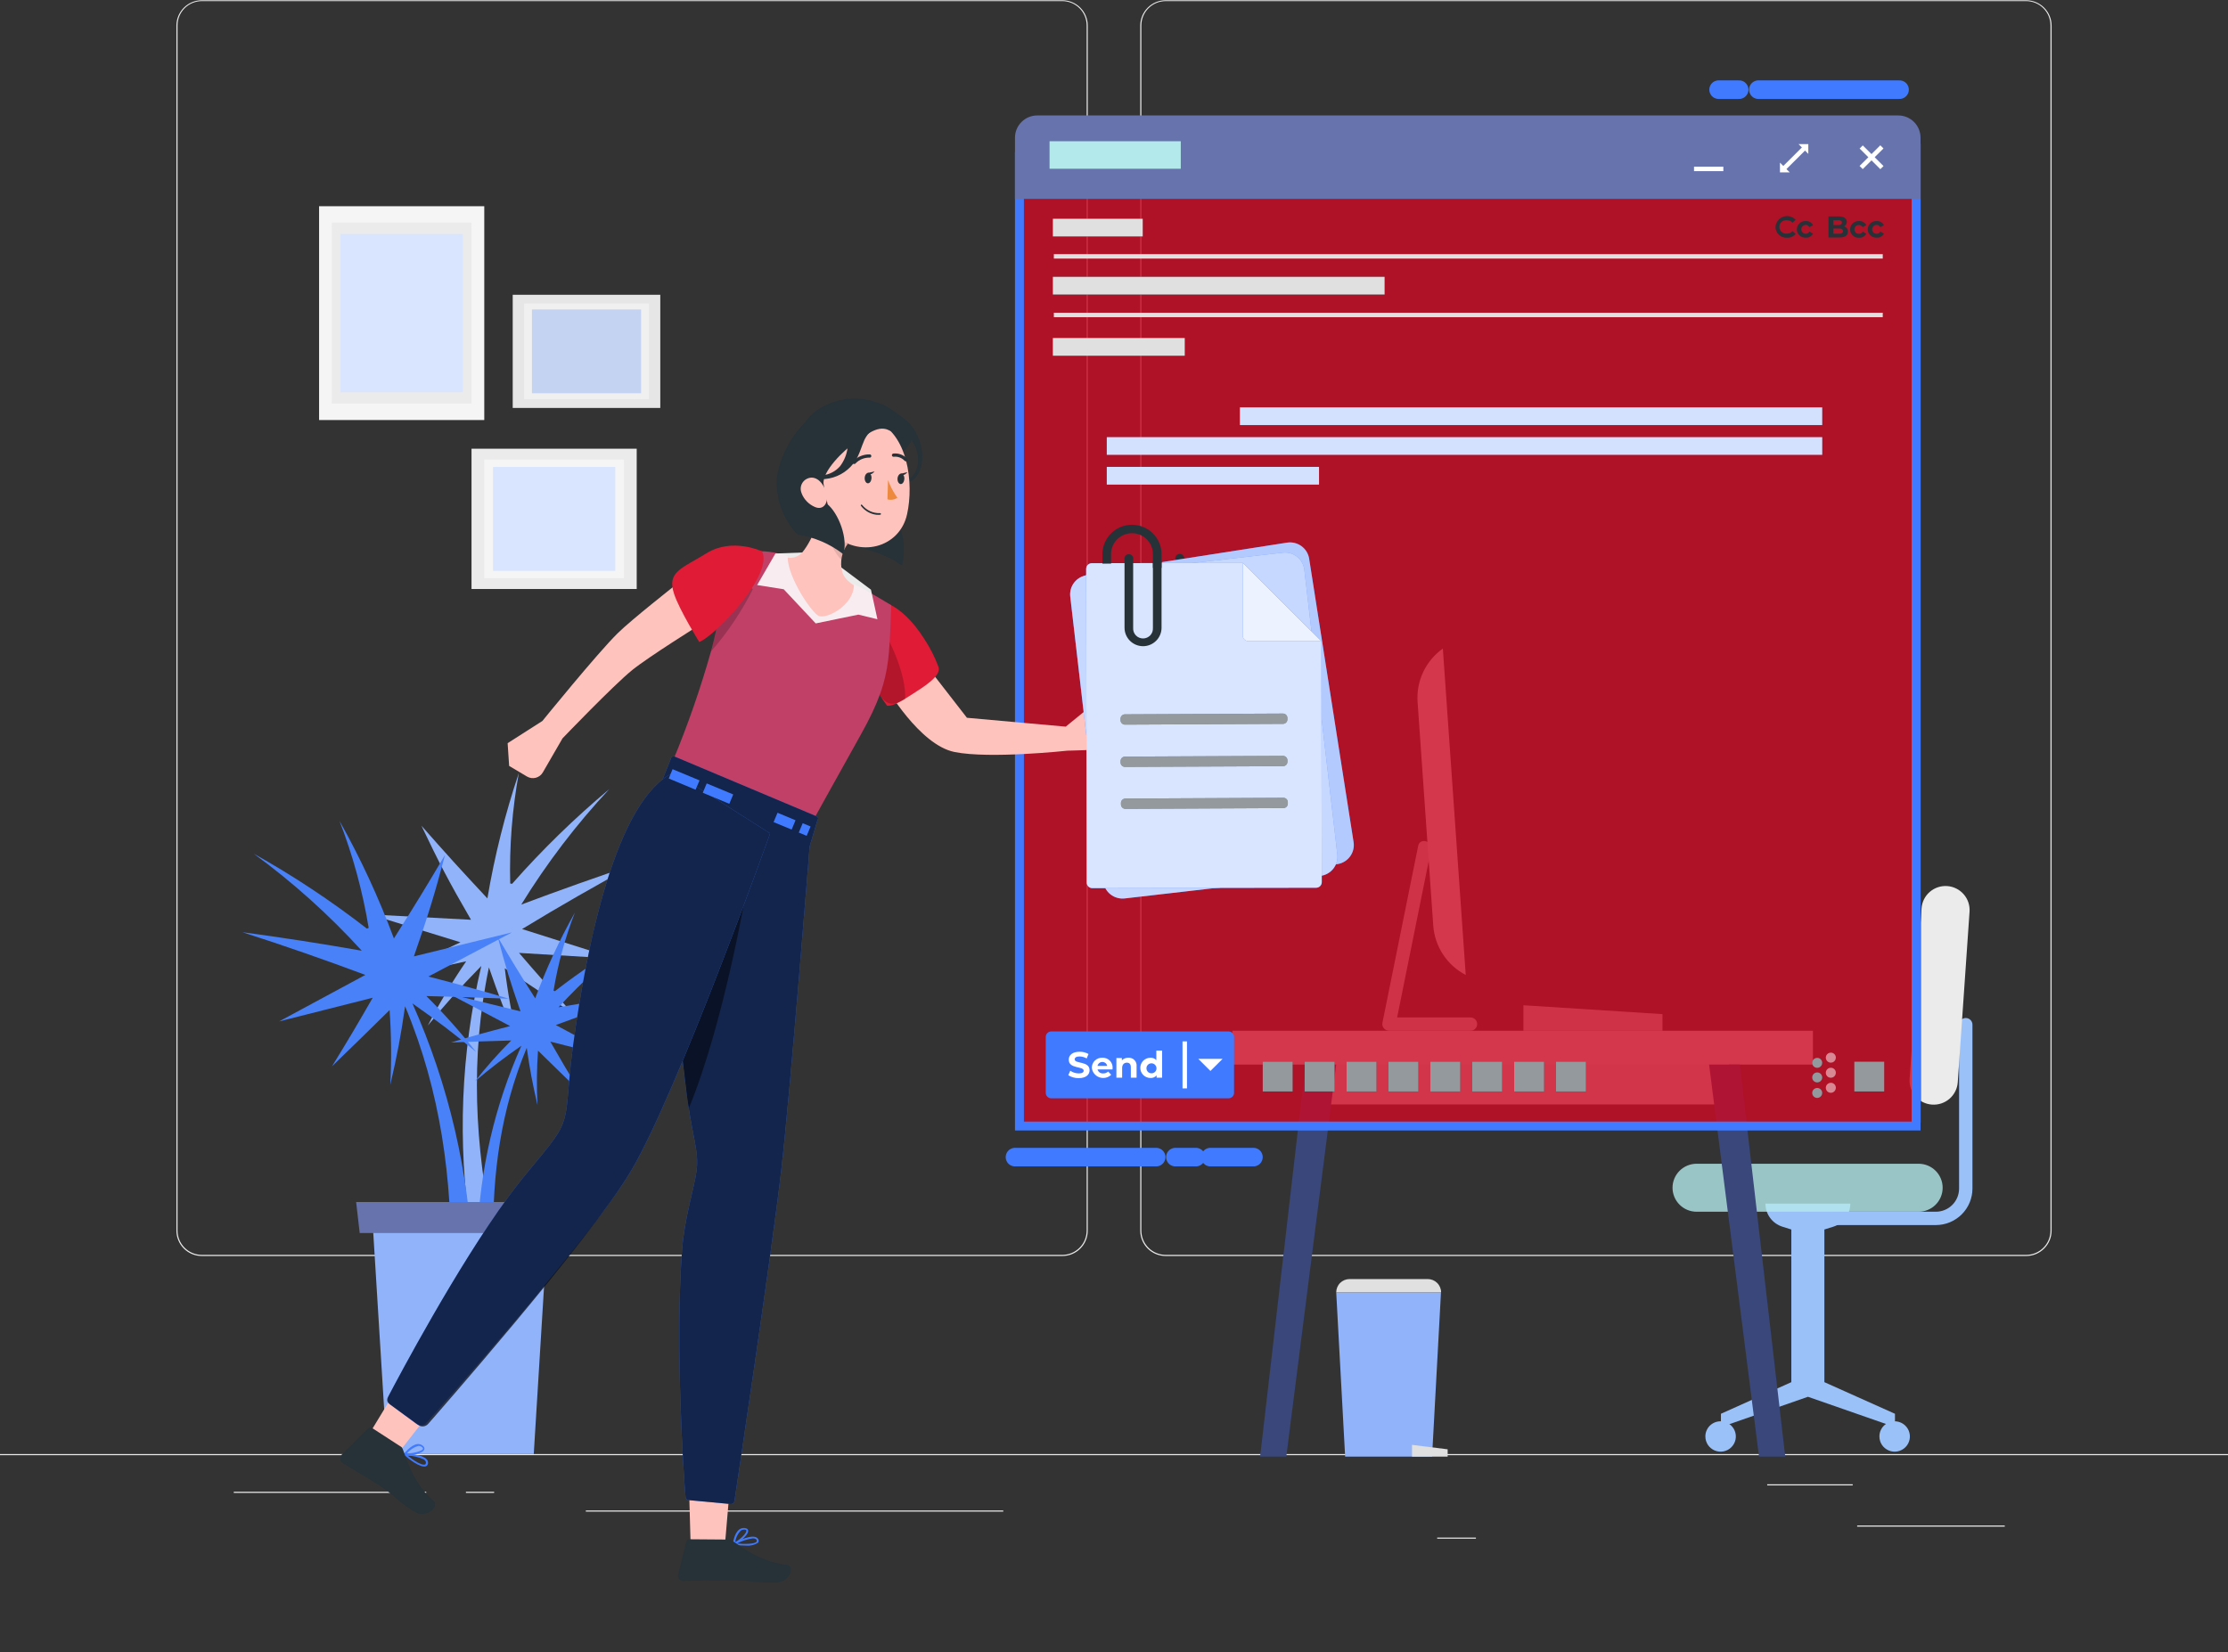 <svg width="120" height="89" viewBox="0 0 120 89" fill="none" xmlns="http://www.w3.org/2000/svg">
<rect x="0" y="0" width="120" height="89" fill="#333333" stroke="none"/>
<g clip-path="url(#clip0_7_13841)">
<path d="M107.976 82.178H100.027V82.238H107.976V82.178Z" fill="#EBEBEB"/>
<path d="M79.493 82.829H77.407V82.888H79.493V82.829Z" fill="#EBEBEB"/>
<path d="M99.787 79.958H95.182V80.018H99.787V79.958Z" fill="#EBEBEB"/>
<path d="M22.956 80.36H12.591V80.42H22.956V80.36Z" fill="#EBEBEB"/>
<path d="M26.614 80.36H25.095V80.42H26.614V80.36Z" fill="#EBEBEB"/>
<path d="M54.036 81.369H31.553V81.429H54.036V81.369Z" fill="#EBEBEB"/>
<path d="M57.216 67.66H10.872C10.509 67.66 10.16 67.516 9.903 67.26C9.646 67.004 9.502 66.657 9.502 66.294V1.366C9.505 1.006 9.651 0.661 9.908 0.408C10.164 0.154 10.511 0.012 10.872 0.012H57.216C57.396 0.012 57.575 0.047 57.741 0.116C57.907 0.185 58.058 0.285 58.185 0.412C58.313 0.539 58.414 0.689 58.482 0.855C58.551 1.021 58.587 1.198 58.587 1.378V66.294C58.587 66.474 58.551 66.651 58.482 66.817C58.414 66.983 58.313 67.133 58.185 67.26C58.058 67.387 57.907 67.488 57.741 67.556C57.575 67.625 57.396 67.66 57.216 67.66ZM10.872 0.06C10.525 0.06 10.192 0.198 9.946 0.443C9.701 0.688 9.563 1.02 9.562 1.366V66.294C9.563 66.641 9.701 66.972 9.946 67.217C10.192 67.462 10.525 67.6 10.872 67.6H57.216C57.564 67.6 57.897 67.462 58.142 67.217C58.388 66.972 58.526 66.641 58.527 66.294V1.366C58.526 1.02 58.388 0.688 58.142 0.443C57.897 0.198 57.564 0.06 57.216 0.06H10.872Z" fill="#EBEBEB"/>
<path d="M109.128 67.66H62.785C62.421 67.66 62.072 67.516 61.815 67.26C61.558 67.004 61.414 66.657 61.414 66.294V1.366C61.417 1.006 61.563 0.661 61.82 0.408C62.076 0.154 62.423 0.012 62.785 0.012H109.128C109.492 0.012 109.84 0.156 110.097 0.412C110.354 0.668 110.499 1.016 110.499 1.378V66.294C110.499 66.657 110.354 67.004 110.097 67.26C109.84 67.516 109.492 67.66 109.128 67.66ZM62.785 0.06C62.437 0.06 62.104 0.198 61.859 0.443C61.613 0.688 61.475 1.02 61.474 1.366V66.294C61.475 66.641 61.613 66.972 61.859 67.217C62.104 67.462 62.437 67.6 62.785 67.6H109.128C109.476 67.6 109.809 67.462 110.054 67.217C110.3 66.972 110.438 66.641 110.439 66.294V1.366C110.438 1.02 110.3 0.688 110.054 0.443C109.809 0.198 109.476 0.06 109.128 0.06H62.785Z" fill="#EBEBEB"/>
<path d="M120 78.329H0V78.389H120V78.329Z" fill="#EBEBEB"/>
<path d="M24.799 50.76L19.935 49.26L25.368 49.547C24.168 47.48 23.643 46.464 22.699 44.481C24.058 46.024 24.768 46.808 26.251 48.397C26.639 46.102 27.206 43.841 27.946 41.634C27.586 43.599 27.43 45.596 27.48 47.593L27.581 47.612C29.193 45.781 30.943 44.076 32.815 42.51C31.032 44.421 29.444 46.504 28.075 48.729C30.101 47.968 32.141 47.244 34.195 46.555C32.136 47.679 30.115 48.832 28.119 50.047L33.159 51.645L27.955 51.332C29.052 52.609 29.621 53.245 30.802 54.551C29.338 53.595 28.615 53.116 27.187 52.16C27.347 53.493 27.588 54.816 27.907 56.121C27.187 54.504 26.883 53.7 26.333 52.112C25.313 56.982 25.577 61.704 26.573 66.546L25.349 66.323C24.629 61.567 24.823 56.718 25.923 52.035C24.689 53.303 24.113 53.949 23.043 55.243C23.66 54.049 24.35 52.894 25.109 51.784C23.357 52.167 22.488 52.36 20.772 52.741C22.32 51.939 23.139 51.542 24.799 50.76Z" fill="#91B3FA"/>
<path d="M23.073 52.605L27.573 50.227L22.293 51.519C23.076 49.267 23.409 48.169 23.973 46.045C22.929 47.816 22.377 48.717 21.216 50.554C20.407 48.37 19.427 46.252 18.285 44.22C19.006 46.084 19.533 48.017 19.857 49.987L19.761 50.023C17.834 48.527 15.796 47.177 13.665 45.986C15.776 47.531 17.725 49.282 19.485 51.215C17.346 50.837 15.203 50.504 13.056 50.217C15.29 50.935 17.479 51.698 19.677 52.518L15.033 55.023L20.073 53.748C19.238 55.207 18.799 55.946 17.882 57.441C19.14 56.224 19.759 55.618 20.983 54.413C21.078 55.753 21.09 57.097 21.021 58.439C21.417 56.717 21.576 55.867 21.818 54.207C23.738 58.802 24.357 63.489 24.293 68.428L25.454 67.986C25.272 63.179 24.173 58.45 22.214 54.054C23.654 55.071 24.35 55.595 25.644 56.671C24.813 55.612 23.918 54.605 22.963 53.657C24.758 53.707 25.646 53.736 27.405 53.798C25.721 53.305 24.852 53.066 23.073 52.605Z" fill="#4881F8"/>
<path d="M27.475 55.274L24.194 53.54L28.034 54.482C27.463 52.841 27.221 52.04 26.815 50.492C27.576 51.782 27.979 52.439 28.826 53.779C29.415 52.186 30.13 50.643 30.962 49.162C30.436 50.52 30.051 51.928 29.815 53.365L29.885 53.394C31.29 52.302 32.776 51.318 34.33 50.449C32.791 51.575 31.37 52.852 30.086 54.26C31.642 53.99 33.202 53.751 34.766 53.542C33.137 54.066 31.541 54.619 29.938 55.217L33.324 57.042L29.64 56.111C30.25 57.176 30.569 57.716 31.238 58.805C30.322 57.917 29.87 57.475 28.977 56.597C28.909 57.574 28.899 58.554 28.949 59.532C28.661 58.276 28.546 57.659 28.37 56.446C26.974 59.795 26.517 63.213 26.566 66.813L25.718 66.49C25.852 62.987 26.653 59.541 28.08 56.336C27.215 56.931 26.381 57.57 25.581 58.25C26.186 57.478 26.838 56.744 27.533 56.051C26.227 56.09 25.579 56.109 24.295 56.157C25.546 55.783 26.179 55.609 27.475 55.274Z" fill="#4881F8"/>
<path d="M28.748 78.329H20.84L20.064 65.773H29.52L28.748 78.329Z" fill="#91B3FA"/>
<path d="M30.132 66.421H19.373L19.181 64.751H30.326L30.132 66.421Z" fill="#6673AD"/>
<path d="M26.083 11.109H17.186V22.627H26.083V11.109Z" fill="#F5F5F5"/>
<path d="M25.396 11.994H17.87V21.742H25.396V11.994Z" fill="#EBEBEB"/>
<path d="M24.928 12.604H18.343V21.132H24.928V12.604Z" fill="#D9E5FF"/>
<path d="M34.293 24.172H25.396V31.729H34.293V24.172Z" fill="#EBEBEB"/>
<path d="M33.609 24.753H26.083V31.148H33.609V24.753Z" fill="#F5F5F5"/>
<path d="M33.139 25.155H26.554V30.75H33.139V25.155Z" fill="#D9E5FF"/>
<path d="M35.563 21.976V15.879H27.615V21.976H35.563Z" fill="#E6E6E6"/>
<path d="M34.953 21.507V16.348H28.228V21.507H34.953Z" fill="#F0F0F0"/>
<path d="M34.531 21.184V16.671H28.649V21.184H34.531Z" fill="#C4D3F2"/>
<path d="M98.203 65.993H104.263C104.786 65.993 105.287 65.786 105.657 65.418C106.027 65.05 106.235 64.55 106.236 64.029V55.197C106.236 55.102 106.198 55.011 106.13 54.944C106.063 54.876 105.971 54.839 105.876 54.839C105.78 54.839 105.689 54.876 105.621 54.944C105.554 55.011 105.516 55.102 105.516 55.197V64.029C105.515 64.36 105.383 64.677 105.148 64.91C104.913 65.144 104.595 65.275 104.263 65.275H98.203V65.993Z" fill="#9BC1F9"/>
<path d="M96.481 74.456V66.232L96.001 66.081C95.735 65.998 95.503 65.832 95.339 65.609C95.174 65.385 95.086 65.115 95.086 64.838H99.658C99.658 65.115 99.569 65.385 99.404 65.609C99.239 65.832 99.007 65.998 98.741 66.081L98.261 66.232V74.456L102.063 76.159V76.877L97.376 75.243L92.689 76.877V76.159L96.481 74.456Z" fill="#9BC1F9"/>
<path d="M91.38 65.275H103.335C103.505 65.275 103.674 65.242 103.831 65.177C103.989 65.112 104.132 65.016 104.252 64.896C104.372 64.776 104.468 64.633 104.533 64.476C104.598 64.319 104.631 64.151 104.631 63.981C104.631 63.639 104.494 63.31 104.251 63.068C104.008 62.825 103.679 62.69 103.335 62.69H91.38C91.037 62.69 90.707 62.825 90.463 63.068C90.22 63.31 90.083 63.638 90.082 63.981C90.082 64.151 90.116 64.319 90.181 64.476C90.246 64.633 90.342 64.776 90.462 64.896C90.583 65.016 90.726 65.112 90.884 65.177C91.041 65.242 91.21 65.275 91.38 65.275Z" fill="#B4E9EB" fill-opacity="0.8"/>
<path d="M105.444 58.305L106.08 49.11C106.103 48.769 105.99 48.432 105.765 48.174C105.54 47.916 105.222 47.757 104.88 47.732C104.537 47.707 104.199 47.82 103.939 48.044C103.679 48.268 103.52 48.586 103.495 48.928L102.852 58.123C102.827 58.465 102.94 58.802 103.165 59.061C103.39 59.32 103.709 59.479 104.052 59.503C104.222 59.516 104.394 59.495 104.556 59.442C104.718 59.388 104.868 59.303 104.998 59.192C105.127 59.081 105.233 58.945 105.309 58.793C105.386 58.641 105.432 58.475 105.444 58.305Z" fill="#EBEBEB"/>
<path d="M101.225 77.382C101.225 77.544 101.273 77.702 101.363 77.837C101.453 77.971 101.582 78.076 101.732 78.138C101.882 78.2 102.047 78.216 102.206 78.184C102.366 78.152 102.512 78.074 102.627 77.959C102.741 77.845 102.819 77.699 102.851 77.54C102.882 77.381 102.866 77.216 102.803 77.067C102.741 76.918 102.635 76.79 102.5 76.7C102.364 76.611 102.205 76.563 102.043 76.564C101.935 76.564 101.829 76.585 101.729 76.626C101.63 76.667 101.539 76.727 101.463 76.803C101.387 76.879 101.327 76.97 101.286 77.069C101.245 77.168 101.224 77.274 101.225 77.382Z" fill="#9BC1F9"/>
<path d="M91.851 77.382C91.851 77.544 91.899 77.702 91.989 77.837C92.079 77.971 92.208 78.076 92.358 78.138C92.508 78.2 92.673 78.216 92.832 78.184C92.992 78.152 93.138 78.074 93.253 77.959C93.367 77.845 93.445 77.699 93.477 77.54C93.508 77.381 93.492 77.216 93.429 77.067C93.367 76.918 93.261 76.79 93.126 76.7C92.99 76.611 92.831 76.563 92.669 76.564C92.561 76.564 92.455 76.585 92.355 76.626C92.256 76.667 92.165 76.727 92.089 76.803C92.013 76.879 91.953 76.97 91.912 77.069C91.871 77.168 91.85 77.274 91.851 77.382Z" fill="#9BC1F9"/>
<path d="M72.449 78.468H77.131L77.611 69.622H71.969L72.449 78.468Z" fill="#91B3FA"/>
<path d="M76.051 78.468H77.971V78.073L76.051 77.834V78.468Z" fill="#E0E0E0"/>
<path d="M77.611 69.619H71.969C71.969 69.429 72.044 69.246 72.179 69.112C72.314 68.977 72.498 68.902 72.689 68.902H76.898C77.089 68.902 77.272 68.977 77.407 69.112C77.542 69.246 77.618 69.429 77.618 69.619H77.611Z" fill="#E0E0E0"/>
<path d="M82.051 55.525H89.541V54.63L82.051 54.152V55.525Z" fill="#E0E0E0"/>
<path d="M70.971 59.496H93.13V56.439H70.971V59.496Z" fill="#F0F0F0"/>
<path d="M66.376 57.348L97.644 57.348V55.525L66.376 55.525V57.348Z" fill="#FAFAFA"/>
<path d="M69.28 78.468H67.869L70.312 57.348H71.968L69.28 78.468Z" fill="#39477A"/>
<path d="M92.052 57.348H93.708L96.153 78.468H94.74L92.052 57.348Z" fill="#39477A"/>
<path d="M74.463 55.071C75.103 51.904 75.743 48.735 76.383 45.565C76.474 45.112 77.17 45.304 77.079 45.756L75.25 54.808H79.2C79.296 54.808 79.387 54.845 79.455 54.913C79.522 54.98 79.56 55.071 79.56 55.166C79.56 55.262 79.522 55.353 79.455 55.42C79.387 55.487 79.296 55.525 79.2 55.525H74.811C74.755 55.524 74.701 55.511 74.652 55.486C74.603 55.462 74.559 55.426 74.526 55.382C74.493 55.339 74.469 55.288 74.458 55.234C74.448 55.18 74.449 55.124 74.463 55.071Z" fill="#E0E0E0"/>
<path d="M78.945 52.521L77.712 34.937C77.256 35.261 76.892 35.696 76.654 36.2C76.415 36.705 76.311 37.263 76.351 37.819L77.194 49.846C77.231 50.405 77.411 50.944 77.718 51.412C78.025 51.881 78.448 52.262 78.945 52.521Z" fill="#FAFAFA"/>
<path d="M103.469 7.75H54.693V60.467H103.469V7.75Z" fill="#CB0924" fill-opacity="0.81"/>
<path d="M102.96 8.659V60.419H55.147V8.659H102.96ZM103.44 8.181H54.667V60.898H103.44V8.181Z" fill="#407BFF"/>
<path d="M65.193 62.333H67.509" stroke="#407BFF" stroke-linecap="round" stroke-linejoin="round"/>
<path d="M63.307 62.333H64.411" stroke="#407BFF" stroke-linecap="round" stroke-linejoin="round"/>
<path d="M54.667 62.333H62.27" stroke="#407BFF" stroke-linecap="round" stroke-linejoin="round"/>
<path d="M93.67 4.83H92.564" stroke="#407BFF" stroke-linecap="round" stroke-linejoin="round"/>
<path d="M102.309 4.83H94.706" stroke="#407BFF" stroke-linecap="round" stroke-linejoin="round"/>
<path d="M55.867 6.219H102.24C102.558 6.219 102.863 6.345 103.088 6.57C103.313 6.794 103.44 7.098 103.44 7.415V10.712H54.667V7.415C54.667 7.098 54.793 6.794 55.019 6.57C55.243 6.345 55.549 6.219 55.867 6.219Z" fill="#6673AD"/>
<path d="M63.597 7.609H56.529V9.09H63.597V7.609Z" fill="#B4E9EB"/>
<path d="M92.819 8.98H91.24V9.219H92.819V8.98Z" fill="white"/>
<path d="M100.329 7.832L100.159 8.001L101.276 9.114L101.446 8.945L100.329 7.832Z" fill="white"/>
<path d="M101.274 7.827L100.157 8.94L100.327 9.11L101.444 7.997L101.274 7.827Z" fill="white"/>
<path d="M97.165 7.827L95.974 9.014L96.143 9.183L97.335 7.996L97.165 7.827Z" fill="white"/>
<path d="M96.396 9.286H95.868V8.76L96.396 9.286Z" fill="white"/>
<path d="M96.868 7.762H97.396V8.291L96.868 7.762Z" fill="white"/>
<path d="M101.405 13.69H56.76V13.929H101.405V13.69Z" fill="#E0E0E0"/>
<path d="M101.405 16.847H56.76V17.087H101.405V16.847Z" fill="#E0E0E0"/>
<path d="M66.168 55.563H56.621C56.456 55.563 56.323 55.696 56.323 55.86V58.869C56.323 59.033 56.456 59.166 56.621 59.166H66.168C66.332 59.166 66.466 59.033 66.466 58.869V55.86C66.466 55.696 66.332 55.563 66.168 55.563Z" fill="#407BFF"/>
<path d="M74.575 14.912H56.707V15.867H74.575V14.912Z" fill="#263238"/>
<path d="M74.575 14.912H56.707V15.867H74.575V14.912Z" fill="#E0E0E0"/>
<path d="M63.811 18.209H56.707V19.163H63.811V18.209Z" fill="#E0E0E0"/>
<path d="M98.145 21.945H66.782V22.899H98.145V21.945Z" fill="#D3E1FF"/>
<path d="M98.146 23.548H59.611V24.502H98.146V23.548Z" fill="#D3E1FF"/>
<path d="M71.043 25.15H59.611V26.105H71.043V25.15Z" fill="#D3E1FF"/>
<path d="M61.548 11.783H56.707V12.738H61.548V11.783Z" fill="#263238"/>
<path d="M61.548 11.783H56.707V12.738H61.548V11.783Z" fill="#E0E0E0"/>
<path d="M65.849 57.039L65.193 57.692L64.538 57.039H65.849Z" fill="white"/>
<path d="M63.931 56.099H63.691V58.63H63.931V56.099Z" fill="white"/>
<path d="M69.621 57.192H68.011V58.797H69.621V57.192Z" fill="#263238"/>
<path d="M71.88 57.192H70.269V58.797H71.88V57.192Z" fill="#263238"/>
<path d="M74.136 57.192H72.525V58.797H74.136V57.192Z" fill="#263238"/>
<path d="M76.392 57.192H74.781V58.797H76.392V57.192Z" fill="#263238"/>
<path d="M78.647 57.192H77.037V58.797H78.647V57.192Z" fill="#263238"/>
<path d="M80.903 57.192H79.293V58.797H80.903V57.192Z" fill="#263238"/>
<path d="M83.162 57.192H81.552V58.797H83.162V57.192Z" fill="#263238"/>
<path d="M85.418 57.192H83.808V58.797H85.418V57.192Z" fill="#263238"/>
<path opacity="0.5" d="M69.621 57.192H68.011V58.797H69.621V57.192Z" fill="white"/>
<path opacity="0.5" d="M71.88 57.192H70.269V58.797H71.88V57.192Z" fill="white"/>
<path opacity="0.5" d="M74.136 57.192H72.525V58.797H74.136V57.192Z" fill="white"/>
<path opacity="0.5" d="M76.392 57.192H74.781V58.797H76.392V57.192Z" fill="white"/>
<path opacity="0.5" d="M78.647 57.192H77.037V58.797H78.647V57.192Z" fill="white"/>
<path opacity="0.5" d="M80.903 57.192H79.293V58.797H80.903V57.192Z" fill="white"/>
<path opacity="0.5" d="M83.162 57.192H81.552V58.797H83.162V57.192Z" fill="white"/>
<path opacity="0.5" d="M85.418 57.192H83.808V58.797H85.418V57.192Z" fill="white"/>
<path d="M101.483 57.192H99.873V58.797H101.483V57.192Z" fill="#263238"/>
<path opacity="0.5" d="M101.483 57.192H99.873V58.797H101.483V57.192Z" fill="white"/>
<path d="M98.145 57.252C98.145 57.306 98.13 57.358 98.1 57.403C98.071 57.448 98.028 57.483 97.979 57.504C97.929 57.525 97.874 57.53 97.821 57.52C97.769 57.509 97.72 57.484 97.682 57.446C97.644 57.408 97.618 57.359 97.608 57.307C97.597 57.254 97.603 57.2 97.624 57.15C97.644 57.1 97.68 57.058 97.725 57.029C97.769 56.999 97.822 56.984 97.876 56.984C97.911 56.984 97.946 56.991 97.979 57.005C98.012 57.018 98.041 57.038 98.066 57.063C98.091 57.088 98.111 57.117 98.124 57.15C98.138 57.182 98.145 57.217 98.145 57.252Z" fill="#263238"/>
<path d="M98.146 58.066C98.139 58.133 98.108 58.195 98.058 58.24C98.008 58.285 97.943 58.31 97.876 58.31C97.808 58.31 97.743 58.285 97.693 58.24C97.643 58.195 97.612 58.133 97.606 58.066C97.602 58.028 97.606 57.99 97.618 57.955C97.63 57.919 97.65 57.886 97.675 57.858C97.701 57.83 97.731 57.808 97.766 57.793C97.801 57.778 97.838 57.77 97.876 57.77C97.913 57.77 97.951 57.778 97.985 57.793C98.02 57.808 98.051 57.83 98.076 57.858C98.102 57.886 98.121 57.919 98.133 57.955C98.145 57.99 98.149 58.028 98.146 58.066Z" fill="#263238"/>
<path d="M98.145 58.876C98.145 58.93 98.129 58.982 98.099 59.027C98.069 59.071 98.027 59.106 97.977 59.126C97.927 59.147 97.873 59.152 97.82 59.141C97.767 59.131 97.719 59.105 97.681 59.067C97.643 59.029 97.618 58.98 97.608 58.928C97.597 58.875 97.603 58.821 97.624 58.771C97.645 58.722 97.68 58.68 97.725 58.651C97.77 58.621 97.822 58.606 97.876 58.606C97.948 58.607 98.016 58.636 98.066 58.686C98.117 58.737 98.145 58.805 98.145 58.876Z" fill="#263238"/>
<g opacity="0.5">
<path d="M98.145 57.252C98.145 57.306 98.13 57.358 98.1 57.403C98.071 57.448 98.028 57.483 97.979 57.504C97.929 57.525 97.874 57.53 97.821 57.52C97.769 57.509 97.72 57.484 97.682 57.446C97.644 57.408 97.618 57.359 97.608 57.307C97.597 57.254 97.603 57.2 97.624 57.15C97.644 57.1 97.68 57.058 97.725 57.029C97.769 56.999 97.822 56.984 97.876 56.984C97.911 56.984 97.946 56.991 97.979 57.005C98.012 57.018 98.041 57.038 98.066 57.063C98.091 57.088 98.111 57.117 98.124 57.15C98.138 57.182 98.145 57.217 98.145 57.252Z" fill="white"/>
<path d="M98.145 58.066C98.138 58.133 98.107 58.195 98.057 58.24C98.007 58.285 97.942 58.31 97.875 58.31C97.807 58.31 97.742 58.285 97.692 58.24C97.642 58.195 97.611 58.133 97.605 58.066C97.601 58.028 97.606 57.99 97.618 57.955C97.629 57.919 97.649 57.886 97.674 57.858C97.7 57.83 97.731 57.808 97.765 57.793C97.8 57.778 97.837 57.77 97.875 57.77C97.912 57.77 97.95 57.778 97.984 57.793C98.019 57.808 98.05 57.83 98.075 57.858C98.101 57.886 98.12 57.919 98.132 57.955C98.144 57.99 98.148 58.028 98.145 58.066Z" fill="white"/>
<path d="M98.145 58.876C98.145 58.93 98.129 58.982 98.099 59.027C98.069 59.071 98.027 59.106 97.977 59.126C97.927 59.147 97.873 59.152 97.82 59.141C97.767 59.131 97.719 59.105 97.681 59.067C97.643 59.029 97.618 58.98 97.608 58.928C97.597 58.875 97.603 58.821 97.624 58.771C97.645 58.722 97.68 58.68 97.725 58.651C97.77 58.621 97.822 58.606 97.876 58.606C97.948 58.607 98.016 58.636 98.066 58.686C98.117 58.737 98.145 58.805 98.145 58.876Z" fill="white"/>
</g>
<path d="M57.537 57.92L57.645 57.68C57.779 57.773 57.938 57.823 58.101 57.824C58.291 57.824 58.367 57.762 58.367 57.678C58.367 57.42 57.563 57.597 57.563 57.085C57.563 56.846 57.753 56.657 58.147 56.657C58.315 56.653 58.481 56.695 58.627 56.779L58.528 57.018C58.412 56.949 58.28 56.912 58.144 56.91C57.955 56.91 57.883 56.98 57.883 57.066C57.883 57.322 58.684 57.145 58.684 57.652C58.684 57.891 58.495 58.078 58.099 58.078C57.9 58.082 57.704 58.027 57.537 57.92Z" fill="white"/>
<path d="M59.918 57.611H59.114C59.131 57.677 59.171 57.735 59.227 57.774C59.283 57.813 59.351 57.831 59.419 57.824C59.468 57.826 59.517 57.818 59.563 57.8C59.609 57.783 59.651 57.756 59.685 57.721L59.849 57.898C59.766 57.978 59.662 58.032 59.549 58.056C59.436 58.081 59.319 58.073 59.211 58.034C59.102 57.995 59.007 57.927 58.935 57.837C58.863 57.747 58.818 57.639 58.805 57.525C58.804 57.451 58.818 57.379 58.847 57.311C58.875 57.243 58.917 57.182 58.97 57.131C59.023 57.08 59.086 57.04 59.155 57.014C59.224 56.988 59.297 56.976 59.371 56.979C59.445 56.976 59.518 56.987 59.587 57.014C59.656 57.04 59.718 57.08 59.771 57.132C59.823 57.184 59.864 57.246 59.89 57.315C59.917 57.383 59.929 57.456 59.925 57.53C59.925 57.554 59.921 57.587 59.918 57.611ZM59.112 57.422H59.635C59.623 57.361 59.591 57.307 59.543 57.267C59.495 57.228 59.435 57.207 59.373 57.207C59.312 57.207 59.252 57.228 59.204 57.267C59.156 57.307 59.124 57.361 59.112 57.422Z" fill="white"/>
<path d="M61.216 57.448V58.054H60.907V57.496C60.907 57.324 60.83 57.245 60.693 57.245C60.556 57.245 60.438 57.336 60.438 57.532V58.054H60.129V56.996H60.424V57.121C60.469 57.074 60.524 57.037 60.584 57.013C60.645 56.989 60.709 56.977 60.775 56.98C60.836 56.975 60.898 56.985 60.955 57.008C61.013 57.03 61.064 57.065 61.106 57.11C61.149 57.155 61.18 57.208 61.199 57.267C61.218 57.325 61.224 57.387 61.216 57.448Z" fill="white"/>
<path d="M62.59 56.594V58.053H62.294V57.931C62.254 57.978 62.203 58.015 62.145 58.039C62.088 58.063 62.025 58.074 61.963 58.07C61.818 58.07 61.679 58.013 61.576 57.91C61.474 57.808 61.416 57.669 61.416 57.525C61.416 57.38 61.474 57.242 61.576 57.139C61.679 57.037 61.818 56.98 61.963 56.98C62.022 56.977 62.081 56.987 62.136 57.009C62.191 57.032 62.24 57.066 62.28 57.109V56.594H62.59ZM62.287 57.525C62.283 57.473 62.263 57.423 62.23 57.382C62.198 57.341 62.154 57.31 62.104 57.293C62.054 57.276 62.001 57.274 61.95 57.287C61.899 57.3 61.853 57.327 61.817 57.366C61.782 57.404 61.758 57.453 61.75 57.504C61.741 57.556 61.748 57.609 61.769 57.657C61.79 57.705 61.824 57.746 61.868 57.775C61.912 57.803 61.963 57.819 62.016 57.819C62.054 57.82 62.091 57.812 62.126 57.797C62.161 57.782 62.192 57.76 62.218 57.733C62.243 57.705 62.263 57.672 62.275 57.636C62.287 57.6 62.291 57.562 62.287 57.525Z" fill="white"/>
<path d="M95.628 12.226C95.636 12.104 95.679 11.987 95.753 11.889C95.826 11.792 95.927 11.718 96.043 11.677C96.158 11.636 96.283 11.63 96.403 11.659C96.522 11.688 96.629 11.751 96.713 11.841L96.545 11.996C96.51 11.954 96.466 11.921 96.417 11.898C96.368 11.875 96.314 11.864 96.259 11.865C96.207 11.856 96.153 11.859 96.103 11.873C96.052 11.887 96.004 11.912 95.964 11.946C95.924 11.98 95.891 12.023 95.869 12.071C95.847 12.119 95.835 12.171 95.835 12.223C95.835 12.276 95.847 12.328 95.869 12.376C95.891 12.424 95.924 12.466 95.964 12.501C96.004 12.535 96.052 12.56 96.103 12.574C96.153 12.588 96.207 12.591 96.259 12.582C96.314 12.583 96.368 12.571 96.417 12.548C96.467 12.524 96.51 12.491 96.545 12.448L96.713 12.604C96.654 12.673 96.58 12.727 96.497 12.762C96.414 12.797 96.323 12.813 96.233 12.807C96.154 12.81 96.076 12.797 96.003 12.769C95.93 12.741 95.863 12.698 95.807 12.644C95.751 12.59 95.706 12.525 95.675 12.453C95.644 12.381 95.628 12.304 95.628 12.226Z" fill="#263238"/>
<path d="M96.777 12.357C96.778 12.296 96.79 12.235 96.815 12.179C96.84 12.123 96.875 12.072 96.92 12.03C96.965 11.988 97.018 11.955 97.076 11.934C97.134 11.913 97.196 11.904 97.257 11.908C97.337 11.902 97.418 11.919 97.487 11.959C97.557 11.999 97.613 12.058 97.648 12.13L97.452 12.236C97.434 12.2 97.406 12.169 97.372 12.148C97.337 12.127 97.298 12.116 97.257 12.116C97.194 12.116 97.133 12.141 97.088 12.186C97.043 12.231 97.017 12.292 97.017 12.355C97.017 12.419 97.043 12.479 97.088 12.524C97.133 12.569 97.194 12.594 97.257 12.594C97.298 12.595 97.338 12.584 97.372 12.563C97.407 12.542 97.434 12.511 97.452 12.475L97.648 12.582C97.613 12.654 97.556 12.713 97.487 12.752C97.417 12.791 97.337 12.809 97.257 12.803C97.196 12.806 97.135 12.797 97.077 12.777C97.02 12.756 96.967 12.724 96.922 12.682C96.877 12.641 96.841 12.59 96.816 12.535C96.791 12.479 96.778 12.419 96.777 12.357Z" fill="#263238"/>
<path d="M99.527 12.484C99.527 12.681 99.371 12.793 99.071 12.793H98.483V11.659H99.04C99.323 11.659 99.47 11.779 99.47 11.953C99.469 12.003 99.454 12.052 99.428 12.094C99.401 12.136 99.363 12.17 99.319 12.193C99.382 12.209 99.438 12.247 99.476 12.301C99.514 12.354 99.532 12.419 99.527 12.484ZM98.745 11.858V12.126H99.007C99.136 12.126 99.206 12.08 99.206 11.989C99.206 11.898 99.136 11.858 99.007 11.858H98.745ZM99.263 12.451C99.263 12.355 99.189 12.31 99.052 12.31H98.745V12.59H99.052C99.189 12.597 99.263 12.554 99.263 12.451Z" fill="#263238"/>
<path d="M99.645 12.357C99.646 12.296 99.659 12.235 99.683 12.179C99.708 12.123 99.743 12.072 99.788 12.03C99.833 11.988 99.886 11.955 99.944 11.934C100.002 11.913 100.064 11.904 100.126 11.908C100.206 11.902 100.286 11.92 100.356 11.96C100.426 11.999 100.483 12.059 100.519 12.13L100.322 12.236C100.3 12.2 100.269 12.17 100.232 12.15C100.195 12.13 100.153 12.12 100.111 12.121C100.069 12.122 100.028 12.134 99.992 12.156C99.956 12.178 99.926 12.209 99.906 12.246C99.886 12.284 99.876 12.325 99.877 12.367C99.879 12.409 99.891 12.45 99.913 12.486C99.936 12.522 99.967 12.551 100.004 12.571C100.041 12.591 100.083 12.601 100.126 12.599C100.166 12.599 100.206 12.588 100.241 12.567C100.276 12.546 100.304 12.516 100.322 12.479L100.519 12.587C100.482 12.658 100.425 12.717 100.355 12.756C100.285 12.795 100.206 12.813 100.126 12.807C100.064 12.811 100.002 12.802 99.944 12.781C99.886 12.76 99.833 12.727 99.788 12.685C99.743 12.643 99.708 12.592 99.683 12.536C99.659 12.48 99.646 12.419 99.645 12.357Z" fill="#263238"/>
<path d="M100.596 12.357C100.596 12.296 100.609 12.235 100.633 12.179C100.658 12.123 100.694 12.072 100.739 12.03C100.784 11.988 100.837 11.955 100.895 11.934C100.953 11.913 101.014 11.904 101.076 11.908C101.156 11.902 101.236 11.919 101.306 11.959C101.375 11.999 101.432 12.058 101.467 12.13L101.27 12.236C101.252 12.199 101.224 12.169 101.189 12.147C101.154 12.126 101.114 12.115 101.073 12.116C101.01 12.116 100.949 12.141 100.904 12.186C100.859 12.231 100.833 12.292 100.833 12.355C100.833 12.419 100.859 12.479 100.904 12.524C100.949 12.569 101.01 12.594 101.073 12.594C101.114 12.595 101.154 12.585 101.189 12.563C101.224 12.542 101.252 12.511 101.27 12.475L101.467 12.582C101.431 12.654 101.375 12.713 101.305 12.752C101.235 12.791 101.155 12.809 101.076 12.803C101.015 12.806 100.953 12.797 100.896 12.777C100.838 12.756 100.785 12.724 100.74 12.682C100.695 12.641 100.66 12.59 100.635 12.535C100.61 12.479 100.597 12.419 100.596 12.357Z" fill="#263238"/>
<g opacity="0.5">
<path d="M98.879 56.975C98.879 57.028 98.863 57.081 98.833 57.125C98.803 57.17 98.761 57.204 98.711 57.225C98.662 57.245 98.607 57.25 98.554 57.24C98.502 57.229 98.453 57.203 98.415 57.165C98.378 57.127 98.352 57.079 98.342 57.026C98.332 56.973 98.337 56.919 98.358 56.87C98.379 56.82 98.414 56.778 98.459 56.749C98.504 56.719 98.557 56.704 98.611 56.705C98.646 56.705 98.681 56.712 98.714 56.725C98.747 56.739 98.776 56.759 98.801 56.784C98.826 56.809 98.846 56.839 98.859 56.871C98.873 56.904 98.88 56.939 98.879 56.975Z" fill="white"/>
<path d="M98.879 57.786C98.88 57.839 98.864 57.892 98.835 57.937C98.805 57.982 98.763 58.017 98.713 58.037C98.663 58.058 98.609 58.064 98.556 58.053C98.503 58.043 98.454 58.017 98.416 57.979C98.378 57.941 98.352 57.893 98.342 57.84C98.332 57.788 98.337 57.733 98.358 57.684C98.379 57.634 98.414 57.592 98.459 57.562C98.504 57.533 98.557 57.517 98.611 57.518C98.682 57.519 98.75 57.547 98.8 57.597C98.85 57.647 98.879 57.715 98.879 57.786Z" fill="white"/>
<path d="M98.879 58.599C98.879 58.653 98.863 58.705 98.833 58.749C98.803 58.794 98.761 58.829 98.711 58.849C98.662 58.869 98.607 58.875 98.554 58.864C98.502 58.853 98.453 58.827 98.415 58.789C98.378 58.751 98.352 58.703 98.342 58.65C98.332 58.598 98.337 58.543 98.358 58.494C98.379 58.445 98.414 58.403 98.459 58.373C98.504 58.344 98.557 58.328 98.611 58.329C98.646 58.329 98.681 58.336 98.714 58.349C98.747 58.363 98.776 58.383 98.801 58.408C98.826 58.433 98.846 58.463 98.859 58.496C98.873 58.529 98.88 58.564 98.879 58.599Z" fill="white"/>
</g>
<path d="M57.494 40.438C57.494 40.438 53.308 40.893 51.41 40.51C49.511 40.127 47.709 36.986 47.709 36.986L49.756 35.673L52.079 38.666L57.4 39.144L58.84 37.97L60.355 38.333C60.355 38.333 60.388 40.211 59.743 40.312C59.097 40.412 57.494 40.438 57.494 40.438Z" fill="#FFC3BD"/>
<path d="M47.188 32.343C47.188 32.343 48.448 32.315 49.787 34.427C50.094 34.894 50.348 35.394 50.543 35.917C50.723 36.396 49.809 36.963 49.151 37.386C48.64 37.714 48.098 38.065 47.779 38.015C47.519 37.681 47.304 37.314 47.14 36.924C46.586 35.609 46.005 32.288 47.188 32.343Z" fill="#E01B36"/>
<path opacity="0.2" d="M46.903 36.324L47.482 34.908L47.904 34.566C47.904 34.566 48.816 36.312 48.749 37.656C48.029 38.089 47.609 38.041 47.141 36.924C47.069 36.754 46.987 36.551 46.903 36.324Z" fill="black"/>
<path d="M48 32.604C48 32.604 47.957 34.539 47.837 35.525C47.688 36.762 47.345 37.821 46.354 39.592C45.17 41.709 43.848 44.101 43.848 44.101L36.252 40.965C37.046 39.052 37.727 37.094 38.29 35.102C38.541 34.214 38.717 33.306 38.815 32.389C38.846 31.924 38.943 31.465 39.101 31.026C39.703 29.485 41.064 29.523 42.422 29.954C42.42 29.983 42.42 30.013 42.422 30.042C42.451 31.15 43.738 33.037 44.102 33.178C44.556 33.358 45.972 32.583 45.989 31.53C45.99 31.509 45.99 31.487 45.989 31.466C46.824 31.87 48 32.604 48 32.604Z" fill="#C14068"/>
<path opacity="0.9" d="M43.312 29.76L41.764 29.817L40.78 31.516L42.211 31.743L43.934 33.583L46.231 33.109L47.258 33.358L46.91 31.765L45.271 30.537L43.312 29.76Z" fill="white"/>
<path d="M45.991 31.533C45.974 32.585 44.551 33.36 44.105 33.181C43.742 33.04 42.456 31.152 42.425 30.045C42.567 30.064 42.711 30.049 42.846 30.001C42.981 29.953 43.102 29.874 43.2 29.77C43.838 29.014 44.234 27.653 44.412 26.796L45.66 29.296C45.499 29.507 45.388 29.752 45.337 30.013C45.285 30.273 45.292 30.541 45.36 30.798C45.374 30.817 45.422 31.176 45.991 31.533Z" fill="#FFC3BD"/>
<path opacity="0.1" d="M45.36 28.683L45.665 29.296C45.479 29.553 45.361 29.852 45.322 30.167C44.554 29.377 44.381 28.028 44.381 28.028L45.36 28.683Z" fill="black"/>
<path opacity="0.2" d="M40.545 31.748C39.938 32.954 39.182 34.079 38.294 35.097C38.545 34.209 38.721 33.301 38.819 32.384C38.851 31.919 38.947 31.46 39.105 31.021L39.888 30.836L40.545 31.748Z" fill="black"/>
<path d="M36.48 31.439C36.48 31.439 34.01 33.379 33.266 34.114C32.158 35.207 29.213 38.838 29.213 38.838L27.341 40.034L27.422 41.259L28.382 41.83C28.453 41.872 28.531 41.9 28.613 41.912C28.694 41.923 28.777 41.918 28.856 41.898C28.936 41.877 29.011 41.841 29.076 41.791C29.141 41.741 29.196 41.679 29.237 41.608L30.298 39.773C30.298 39.773 33.029 36.924 34.049 36.097C34.91 35.396 37.742 33.628 37.742 33.628L36.48 31.439Z" fill="#FFC3BD"/>
<path d="M41.04 29.7C41.04 29.7 39.446 28.949 38.073 29.793C36.7 30.638 35.913 30.8 36.304 31.985C36.585 32.853 37.663 34.585 37.663 34.585C38.57 34.219 41.688 30.913 41.04 29.7Z" fill="#E01B36"/>
<path d="M37.12 80.472C37.163 82.099 37.202 83.386 37.202 83.386L39.023 83.47C39.023 83.47 39.122 82.362 39.263 80.664L37.12 80.472Z" fill="#FFC3BD"/>
<path d="M39.525 83.211C39.515 83.21 39.505 83.205 39.498 83.198C39.49 83.191 39.485 83.183 39.482 83.173C39.481 83.163 39.483 83.153 39.487 83.144C39.492 83.135 39.499 83.128 39.508 83.123C39.542 83.106 40.302 82.704 40.665 82.793C40.731 82.806 40.789 82.845 40.828 82.9C40.851 82.929 40.863 82.965 40.863 83.002C40.863 83.039 40.851 83.075 40.828 83.104C40.639 83.228 40.413 83.283 40.187 83.261C39.965 83.261 39.744 83.245 39.525 83.211ZM39.69 83.147C40.096 83.187 40.65 83.18 40.746 83.051C40.761 83.034 40.775 83.005 40.746 82.948C40.736 82.93 40.721 82.915 40.704 82.904C40.686 82.893 40.666 82.886 40.646 82.883C40.614 82.875 40.58 82.871 40.547 82.872C40.248 82.913 39.958 83.006 39.69 83.147Z" fill="#407BFF"/>
<path d="M39.496 83.209C39.489 83.204 39.483 83.198 39.479 83.19C39.476 83.183 39.474 83.174 39.475 83.166C39.475 83.142 39.537 82.606 39.813 82.395C39.895 82.333 39.998 82.304 40.101 82.314C40.243 82.326 40.288 82.391 40.293 82.443C40.339 82.666 39.813 83.101 39.554 83.209H39.532C39.521 83.212 39.508 83.212 39.496 83.209ZM40.068 82.403C40.003 82.402 39.939 82.423 39.888 82.463C39.728 82.63 39.626 82.845 39.597 83.075C39.868 82.927 40.212 82.597 40.2 82.453C40.2 82.441 40.2 82.407 40.096 82.4L40.068 82.403Z" fill="#407BFF"/>
<path d="M39.302 82.936L37.142 82.919C37.1 82.918 37.059 82.931 37.025 82.957C36.991 82.982 36.966 83.017 36.955 83.058L36.521 84.821C36.512 84.859 36.511 84.899 36.519 84.938C36.527 84.977 36.542 85.013 36.565 85.046C36.587 85.078 36.616 85.106 36.65 85.126C36.684 85.147 36.721 85.16 36.761 85.165C36.783 85.168 36.806 85.168 36.828 85.165C37.685 85.144 38.239 85.132 39.305 85.125C40.565 85.125 40.243 85.252 41.724 85.259C42.617 85.259 42.78 84.335 42.403 84.302C40.663 84.12 39.489 82.927 39.302 82.936Z" fill="#263238"/>
<path d="M35.625 42.144L36.105 40.948C36.136 40.795 36.206 40.709 36.345 40.759L43.937 43.955C44.076 44.012 44.095 44.084 44.018 44.213L43.605 45.6C43.605 45.6 42.576 58.707 42.074 63.063C41.563 67.514 39.556 80.862 39.556 80.862C39.55 80.909 39.526 80.952 39.489 80.982C39.452 81.012 39.405 81.027 39.357 81.022L37.089 80.81C37.047 80.806 37.006 80.788 36.976 80.758C36.946 80.727 36.927 80.687 36.924 80.644C36.821 79.525 36.357 72.437 36.734 67.376C36.868 65.567 37.377 64.091 37.514 63.091C37.668 61.986 37.274 61.281 36.95 58.668C36.352 53.765 35.52 46.005 35.625 42.144Z" fill="#407BFF"/>
<path opacity="0.7" d="M35.625 42.144L36.105 40.948C36.136 40.795 36.206 40.709 36.345 40.759L43.937 43.955C44.076 44.012 44.095 44.084 44.018 44.213L43.605 45.6C43.605 45.6 42.576 58.707 42.074 63.063C41.563 67.514 39.556 80.862 39.556 80.862C39.55 80.909 39.526 80.952 39.489 80.982C39.452 81.012 39.405 81.027 39.357 81.022L37.089 80.81C37.047 80.806 37.006 80.788 36.976 80.758C36.946 80.727 36.927 80.687 36.924 80.644C36.821 79.525 36.357 72.437 36.734 67.376C36.868 65.567 37.377 64.091 37.514 63.091C37.668 61.986 37.274 61.281 36.95 58.668C36.352 53.765 35.52 46.005 35.625 42.144Z" fill="black"/>
<path opacity="0.5" d="M36.96 58.683C36.763 57.037 36.535 55.075 36.326 53.047L38.306 49.143L39.151 46.859L40.178 48.071C40.178 48.071 38.978 55.162 37.101 59.695C37.041 59.391 36.993 59.058 36.96 58.683Z" fill="black"/>
<path d="M21.055 75.322C20.208 76.712 19.658 77.623 19.658 77.623L21.144 78.676C21.144 78.676 21.828 77.798 22.874 76.449L21.055 75.322Z" fill="#FFC3BD"/>
<path d="M21.778 78.382C21.772 78.373 21.77 78.363 21.77 78.353C21.77 78.343 21.772 78.333 21.778 78.324C21.782 78.314 21.789 78.306 21.798 78.301C21.807 78.295 21.817 78.293 21.828 78.293C21.866 78.293 22.73 78.336 22.982 78.614C23.03 78.664 23.055 78.731 23.054 78.8C23.057 78.84 23.047 78.879 23.026 78.913C23.005 78.947 22.974 78.974 22.937 78.989C22.8 79.039 22.541 78.932 22.313 78.788C22.123 78.668 21.944 78.532 21.778 78.382ZM21.955 78.413C22.267 78.671 22.728 78.96 22.886 78.891C22.908 78.891 22.937 78.865 22.939 78.791C22.941 78.77 22.937 78.749 22.929 78.729C22.921 78.71 22.909 78.692 22.894 78.678C22.872 78.653 22.846 78.631 22.817 78.614C22.545 78.493 22.253 78.425 21.955 78.413Z" fill="#407BFF"/>
<path d="M21.755 78.365C21.75 78.357 21.748 78.349 21.748 78.34C21.748 78.331 21.75 78.322 21.755 78.314C21.772 78.293 22.132 77.836 22.475 77.791C22.526 77.785 22.577 77.789 22.626 77.803C22.675 77.817 22.721 77.84 22.761 77.872C22.874 77.958 22.871 78.042 22.845 78.094C22.754 78.322 22.062 78.436 21.784 78.396C21.778 78.397 21.771 78.397 21.765 78.396C21.759 78.386 21.756 78.376 21.755 78.365ZM22.701 77.934C22.646 77.898 22.581 77.884 22.516 77.894C22.28 77.963 22.072 78.104 21.918 78.295C22.228 78.295 22.713 78.181 22.78 78.056C22.78 78.042 22.799 78.008 22.725 77.953L22.701 77.939V77.934Z" fill="#407BFF"/>
<path d="M21.624 77.953L20.054 76.934C20.017 76.91 19.974 76.899 19.93 76.903C19.886 76.908 19.845 76.927 19.814 76.958L18.422 78.341C18.363 78.4 18.33 78.48 18.33 78.563C18.33 78.647 18.363 78.727 18.422 78.786C18.437 78.802 18.454 78.817 18.473 78.829C19.192 79.272 19.433 79.393 20.332 79.96C21.384 80.63 21.036 80.587 22.253 81.396C22.992 81.874 23.669 81.123 23.381 80.879C22.061 79.774 21.785 78.047 21.624 77.953Z" fill="#263238"/>
<path d="M41.479 44.895C41.479 44.895 36.499 58.841 33.986 63.075C31.757 66.825 22.978 76.635 22.978 76.635C22.913 76.715 22.82 76.767 22.718 76.78C22.616 76.793 22.513 76.766 22.43 76.705L21.053 75.688C20.976 75.632 20.923 75.551 20.901 75.459C20.88 75.366 20.892 75.27 20.935 75.186C21.655 73.832 24.658 68.194 27.379 64.474C28.464 62.991 29.539 61.886 30.036 61.075C30.703 60.003 30.475 59.195 30.866 56.317C31.586 50.968 33.178 43.065 36.3 41.606L41.479 44.895Z" fill="#407BFF"/>
<path opacity="0.7" d="M41.479 44.895C41.479 44.895 36.499 58.841 33.986 63.075C31.757 66.825 23.071 76.693 23.071 76.693C23.007 76.772 22.914 76.824 22.813 76.837C22.711 76.85 22.608 76.823 22.526 76.762L20.964 75.624C20.912 75.586 20.875 75.531 20.86 75.468C20.846 75.406 20.855 75.34 20.885 75.284C21.489 74.126 24.585 68.292 27.379 64.474C28.464 62.991 29.539 61.886 30.036 61.075C30.703 60.003 30.475 59.195 30.866 56.317C31.586 50.968 33.177 43.065 36.3 41.606L41.479 44.895Z" fill="black"/>
<path d="M47.328 22.545C47.431 23.22 48.235 23.591 48.607 24.356C48.607 24.356 49.668 23.445 48.924 22.758C48.18 22.072 47.17 21.488 47.328 22.545Z" fill="#263238"/>
<path d="M48.626 23.332C49.442 23.672 49.862 25.277 48.866 25.873C48.88 25.959 48.94 26.014 48.993 25.983C50.128 25.33 49.713 23.282 48.715 22.574L48.626 23.332Z" fill="#263238"/>
<path d="M46.672 23.981C45.907 24.724 45.465 25.738 45.441 26.803C45.424 27.854 44.927 28.547 45.659 29.303C48.194 29.98 48.213 30.289 48.578 30.456C48.741 29.944 48.787 28.475 48.127 27.976C47.647 27.61 47.188 27.205 47.039 26.619C46.841 25.838 46.773 25.03 46.838 24.227L46.672 23.981Z" fill="#263238"/>
<path d="M43.694 25.191C43.843 27.019 43.865 27.794 44.818 28.717C46.238 30.102 48.463 29.526 48.857 27.691C49.222 26.043 48.919 23.337 47.105 22.639C46.798 22.519 46.471 22.46 46.142 22.466C45.813 22.472 45.489 22.543 45.187 22.674C44.885 22.806 44.613 22.995 44.385 23.232C44.157 23.468 43.977 23.747 43.858 24.052C43.714 24.414 43.658 24.804 43.694 25.191Z" fill="#FFC3BD"/>
<path d="M47.829 25.858C47.951 26.199 48.121 26.521 48.333 26.815C48.255 26.867 48.167 26.902 48.075 26.916C47.982 26.931 47.888 26.925 47.798 26.899L47.829 25.858Z" fill="#ED893E"/>
<path d="M47.196 27.729C47.267 27.735 47.338 27.735 47.41 27.729C47.42 27.729 47.431 27.724 47.438 27.716C47.446 27.708 47.45 27.697 47.45 27.686C47.45 27.675 47.445 27.664 47.437 27.656C47.429 27.648 47.418 27.644 47.407 27.643C47.221 27.651 47.036 27.616 46.867 27.539C46.699 27.462 46.55 27.346 46.435 27.201C46.428 27.191 46.418 27.185 46.406 27.183C46.395 27.18 46.383 27.183 46.373 27.189C46.365 27.197 46.36 27.208 46.36 27.22C46.36 27.231 46.365 27.242 46.373 27.251C46.471 27.381 46.594 27.491 46.736 27.573C46.877 27.655 47.034 27.708 47.196 27.729Z" fill="#263238"/>
<path d="M43.989 22.105C42.63 23.093 41.366 26.411 44.284 28.074C44.906 27.779 44.498 27.117 44.358 26.076C44.267 25.397 45.465 24.227 46.038 23.856C46.612 23.486 47.202 22.899 47.836 23.153C47.991 23.246 48.169 23.292 48.35 23.287C48.926 23.17 48.746 22.809 48.532 22.521C48.187 22.122 47.735 21.829 47.229 21.677C46.693 21.487 46.12 21.427 45.557 21.501C44.993 21.576 44.456 21.783 43.989 22.105Z" fill="#263238"/>
<path d="M45.652 24.122C45.606 24.48 45.467 24.821 45.249 25.11C45.006 25.393 44.661 25.57 44.289 25.605C43.917 25.631 43.544 25.61 43.178 25.54C43.435 25.683 43.718 25.771 44.011 25.802C44.303 25.832 44.599 25.803 44.88 25.717C45.161 25.631 45.422 25.489 45.646 25.3C45.871 25.111 46.055 24.879 46.187 24.617C46.319 24.359 46.396 24.079 46.511 23.811C46.611 23.537 46.792 23.3 47.03 23.131C47.151 23.051 47.294 23.009 47.44 23.013C47.586 23.017 47.727 23.066 47.843 23.153C47.895 23.151 47.946 23.134 47.989 23.104C48.031 23.074 48.064 23.032 48.083 22.983C48.102 22.935 48.107 22.882 48.096 22.831C48.086 22.78 48.06 22.733 48.023 22.696C47.675 22.665 45.904 22.223 45.652 24.122Z" fill="#263238"/>
<path d="M43.331 22.785C42.573 23.502 41.85 24.895 41.831 25.945C41.819 27.007 42.223 28.032 42.959 28.801C43.855 28.934 44.7 29.295 45.414 29.849C45.7 29.073 45.175 27.614 44.512 27.117C44.032 26.748 43.574 26.344 43.425 25.758C43.227 24.977 43.158 24.169 43.221 23.366L43.331 22.785Z" fill="#263238"/>
<path d="M43.175 26.579C43.24 26.742 43.338 26.892 43.461 27.018C43.585 27.144 43.733 27.244 43.895 27.313C44.33 27.497 44.599 27.124 44.536 26.686C44.471 26.291 44.171 25.729 43.711 25.729C43.611 25.732 43.513 25.76 43.426 25.81C43.339 25.86 43.267 25.93 43.214 26.015C43.162 26.1 43.131 26.197 43.126 26.297C43.12 26.396 43.14 26.495 43.183 26.586L43.175 26.579Z" fill="#FFC3BD"/>
<path d="M45.986 24.99C46.003 24.996 46.021 24.996 46.038 24.991C46.056 24.986 46.071 24.976 46.082 24.962C46.181 24.858 46.302 24.777 46.435 24.724C46.568 24.671 46.711 24.647 46.855 24.653C46.876 24.649 46.894 24.639 46.908 24.623C46.922 24.607 46.929 24.587 46.929 24.566C46.929 24.545 46.922 24.524 46.908 24.508C46.894 24.492 46.876 24.482 46.855 24.478C46.683 24.472 46.511 24.503 46.352 24.569C46.193 24.634 46.05 24.733 45.933 24.859C45.919 24.877 45.913 24.9 45.916 24.923C45.918 24.945 45.93 24.966 45.947 24.981L45.986 24.99Z" fill="#263238"/>
<path d="M48.777 24.852C48.792 24.855 48.807 24.855 48.822 24.852C48.837 24.848 48.85 24.84 48.861 24.83C48.87 24.822 48.876 24.813 48.881 24.802C48.886 24.792 48.888 24.78 48.888 24.769C48.888 24.758 48.886 24.746 48.881 24.736C48.876 24.725 48.87 24.716 48.861 24.708C48.767 24.606 48.649 24.529 48.519 24.481C48.388 24.433 48.248 24.417 48.11 24.433C48.087 24.438 48.067 24.451 48.053 24.47C48.04 24.489 48.035 24.513 48.038 24.536C48.04 24.547 48.044 24.558 48.051 24.568C48.057 24.578 48.065 24.586 48.075 24.592C48.085 24.599 48.095 24.603 48.107 24.605C48.118 24.608 48.13 24.608 48.141 24.605C48.251 24.593 48.361 24.608 48.464 24.647C48.566 24.686 48.658 24.749 48.732 24.83C48.745 24.84 48.761 24.847 48.777 24.852Z" fill="#263238"/>
<path d="M48.539 25.514C48.64 25.514 48.717 25.65 48.708 25.803C48.698 25.957 48.611 26.083 48.511 26.076C48.41 26.069 48.333 25.94 48.34 25.787C48.347 25.634 48.439 25.509 48.539 25.514Z" fill="#263238"/>
<path d="M48.873 25.435L48.494 25.524C48.664 25.715 48.873 25.435 48.873 25.435Z" fill="#263238"/>
<path d="M46.771 25.471C46.872 25.471 46.949 25.607 46.939 25.763C46.929 25.918 46.843 26.04 46.742 26.035C46.641 26.031 46.565 25.899 46.572 25.744C46.579 25.588 46.67 25.469 46.771 25.471Z" fill="#263238"/>
<path d="M47.104 25.394L46.723 25.483C46.895 25.674 47.104 25.394 47.104 25.394Z" fill="#263238"/>
<path d="M36.225 41.436L37.677 42.039L37.463 42.541L36.019 41.938L36.225 41.436Z" fill="#407BFF"/>
<path d="M38.063 42.202L37.852 42.705L39.281 43.3L39.492 42.796L38.063 42.202Z" fill="#407BFF"/>
<path d="M41.877 43.782L42.847 44.187L42.638 44.689L41.666 44.287L41.877 43.782Z" fill="#407BFF"/>
<path d="M43.233 44.345L43.022 44.849L43.447 45.026L43.658 44.523L43.233 44.345Z" fill="#407BFF"/>
<path d="M61.574 36.798C60.991 36.796 60.432 36.565 60.02 36.154C59.608 35.742 59.377 35.185 59.376 34.604V30.356C59.389 30.304 59.419 30.258 59.461 30.225C59.503 30.192 59.555 30.175 59.609 30.175C59.662 30.175 59.714 30.192 59.756 30.225C59.799 30.258 59.829 30.304 59.842 30.356V34.604C59.833 34.836 59.871 35.068 59.955 35.285C60.038 35.503 60.164 35.701 60.326 35.868C60.488 36.036 60.682 36.169 60.897 36.26C61.111 36.351 61.342 36.398 61.576 36.398C61.809 36.398 62.04 36.351 62.255 36.26C62.469 36.169 62.663 36.036 62.825 35.868C62.987 35.701 63.113 35.503 63.197 35.285C63.28 35.068 63.318 34.836 63.31 34.604V30.136C63.301 30.1 63.3 30.064 63.308 30.028C63.315 29.992 63.331 29.959 63.353 29.93C63.376 29.902 63.404 29.878 63.437 29.863C63.47 29.846 63.506 29.838 63.542 29.838C63.579 29.838 63.615 29.846 63.648 29.863C63.68 29.878 63.709 29.902 63.732 29.93C63.754 29.959 63.77 29.992 63.777 30.028C63.785 30.064 63.784 30.1 63.775 30.136V34.604C63.775 35.186 63.542 35.743 63.13 36.154C62.717 36.566 62.158 36.797 61.574 36.798Z" fill="#263238"/>
<path d="M69.319 29.231L58.843 30.863C58.273 30.951 57.884 31.484 57.973 32.051L60.365 47.315C60.454 47.882 60.988 48.271 61.558 48.182L72.034 46.55C72.604 46.462 72.993 45.93 72.904 45.362L70.512 30.099C70.423 29.531 69.889 29.143 69.319 29.231Z" fill="#407BFF"/>
<path opacity="0.6" d="M69.319 29.231L58.843 30.863C58.273 30.951 57.884 31.484 57.973 32.051L60.365 47.315C60.454 47.882 60.988 48.271 61.558 48.182L72.034 46.55C72.604 46.462 72.993 45.93 72.904 45.362L70.512 30.099C70.423 29.531 69.889 29.143 69.319 29.231Z" fill="white"/>
<path opacity="0.2" d="M69.94 37.475L61.517 38.832C61.386 38.853 61.297 38.976 61.318 39.107L61.33 39.183C61.351 39.314 61.475 39.403 61.606 39.382L70.029 38.025C70.16 38.004 70.249 37.88 70.228 37.75L70.216 37.674C70.195 37.543 70.071 37.454 69.94 37.475Z" fill="black"/>
<path opacity="0.2" d="M70.066 39.63L61.667 40.98C61.536 41.001 61.447 41.124 61.468 41.254L61.48 41.33C61.501 41.46 61.624 41.549 61.755 41.528L70.155 40.178C70.286 40.157 70.375 40.034 70.353 39.904L70.341 39.828C70.32 39.698 70.197 39.609 70.066 39.63Z" fill="black"/>
<path opacity="0.2" d="M70.429 41.871L62.03 43.221C61.899 43.242 61.81 43.365 61.831 43.496L61.843 43.571C61.864 43.702 61.988 43.79 62.118 43.769L70.518 42.419C70.649 42.398 70.738 42.276 70.717 42.145L70.705 42.069C70.683 41.939 70.56 41.85 70.429 41.871Z" fill="black"/>
<path d="M69.094 29.772L58.56 30.985C57.988 31.05 57.577 31.567 57.643 32.138L59.422 47.484C59.488 48.054 60.006 48.464 60.579 48.398L71.112 47.185C71.685 47.119 72.096 46.603 72.029 46.032L70.251 30.686C70.184 30.115 69.666 29.706 69.094 29.772Z" fill="#407BFF"/>
<path opacity="0.7" d="M69.094 29.772L58.56 30.985C57.988 31.05 57.577 31.567 57.643 32.138L59.422 47.484C59.488 48.054 60.006 48.464 60.579 48.398L71.112 47.185C71.685 47.119 72.096 46.603 72.029 46.032L70.251 30.686C70.184 30.115 69.666 29.706 69.094 29.772Z" fill="white"/>
<path opacity="0.2" d="M69.156 37.941L60.709 38.956C60.577 38.972 60.484 39.091 60.499 39.222L60.509 39.298C60.525 39.429 60.644 39.523 60.776 39.507L69.222 38.492C69.354 38.477 69.448 38.358 69.432 38.226L69.423 38.15C69.407 38.019 69.287 37.926 69.156 37.941Z" fill="black"/>
<path opacity="0.2" d="M69.426 40.194L60.98 41.209C60.848 41.224 60.754 41.343 60.77 41.475L60.779 41.551C60.795 41.682 60.914 41.775 61.046 41.76L69.493 40.745C69.625 40.729 69.718 40.61 69.703 40.479L69.693 40.403C69.677 40.272 69.558 40.178 69.426 40.194Z" fill="black"/>
<path opacity="0.2" d="M69.7 42.447L61.253 43.461C61.121 43.477 61.028 43.596 61.043 43.727L61.053 43.803C61.068 43.934 61.188 44.028 61.319 44.012L69.766 42.998C69.898 42.982 69.992 42.863 69.976 42.731L69.967 42.656C69.951 42.524 69.831 42.431 69.7 42.447Z" fill="black"/>
<path d="M71.167 34.528L71.191 47.519C71.191 47.599 71.159 47.677 71.102 47.734C71.045 47.791 70.967 47.823 70.886 47.823L58.834 47.844C58.794 47.845 58.754 47.837 58.717 47.822C58.68 47.807 58.647 47.785 58.618 47.757C58.59 47.729 58.567 47.696 58.552 47.659C58.537 47.622 58.529 47.583 58.529 47.543L58.5 30.643C58.5 30.603 58.507 30.564 58.522 30.527C58.537 30.49 58.56 30.456 58.588 30.428C58.616 30.4 58.649 30.377 58.686 30.362C58.723 30.347 58.763 30.339 58.802 30.339L66.924 30.325L71.167 34.528Z" fill="#407BFF"/>
<g opacity="0.8">
<path d="M71.167 34.528L71.191 47.519C71.191 47.599 71.159 47.677 71.102 47.734C71.045 47.791 70.967 47.823 70.886 47.823L58.834 47.844C58.794 47.845 58.754 47.837 58.717 47.822C58.68 47.807 58.647 47.785 58.618 47.757C58.59 47.729 58.567 47.696 58.552 47.659C58.537 47.622 58.529 47.583 58.529 47.543L58.5 30.643C58.5 30.603 58.507 30.564 58.522 30.527C58.537 30.49 58.56 30.456 58.588 30.428C58.616 30.4 58.649 30.377 58.686 30.362C58.723 30.347 58.763 30.339 58.802 30.339L66.924 30.325L71.167 34.528Z" fill="white"/>
</g>
<path d="M69.099 38.439L60.591 38.48C60.458 38.481 60.351 38.588 60.352 38.72L60.352 38.797C60.353 38.929 60.461 39.036 60.593 39.035L69.101 38.994C69.234 38.993 69.341 38.885 69.34 38.753L69.34 38.677C69.339 38.544 69.231 38.438 69.099 38.439Z" fill="#263238"/>
<path d="M69.1 40.718L60.593 40.758C60.46 40.759 60.353 40.867 60.354 40.999L60.354 41.075C60.355 41.207 60.463 41.314 60.595 41.313L69.103 41.273C69.236 41.273 69.343 41.165 69.342 41.033L69.342 40.956C69.341 40.824 69.233 40.718 69.1 40.718Z" fill="#263238"/>
<path d="M69.121 42.976L60.613 43.018C60.48 43.018 60.374 43.126 60.374 43.258L60.375 43.334C60.375 43.467 60.483 43.573 60.616 43.573L69.124 43.531C69.256 43.531 69.363 43.423 69.362 43.291L69.362 43.214C69.362 43.082 69.254 42.975 69.121 42.976Z" fill="#263238"/>
<path d="M66.932 30.315V34.233C66.932 34.313 66.963 34.39 67.02 34.447C67.077 34.504 67.154 34.536 67.234 34.537H71.156L66.932 30.315Z" fill="#407BFF"/>
<path opacity="0.9" d="M66.932 30.315V34.233C66.932 34.313 66.963 34.39 67.02 34.447C67.077 34.504 67.154 34.536 67.234 34.537H71.156L66.932 30.315Z" fill="white"/>
<path opacity="0.5" d="M69.099 38.439L60.591 38.48C60.458 38.481 60.351 38.588 60.352 38.72L60.352 38.797C60.353 38.929 60.461 39.036 60.593 39.035L69.101 38.994C69.234 38.993 69.341 38.885 69.34 38.753L69.34 38.677C69.339 38.544 69.231 38.438 69.099 38.439Z" fill="white"/>
<path opacity="0.5" d="M69.1 40.718L60.593 40.758C60.46 40.759 60.353 40.867 60.354 40.999L60.354 41.075C60.355 41.207 60.463 41.314 60.595 41.313L69.103 41.273C69.236 41.273 69.343 41.165 69.342 41.033L69.342 40.956C69.341 40.824 69.233 40.718 69.1 40.718Z" fill="white"/>
<path opacity="0.5" d="M69.121 42.976L60.613 43.018C60.48 43.018 60.374 43.126 60.374 43.258L60.375 43.334C60.375 43.467 60.483 43.573 60.616 43.573L69.124 43.531C69.256 43.531 69.363 43.423 69.362 43.291L69.362 43.214C69.362 43.082 69.254 42.975 69.121 42.976Z" fill="white"/>
<path d="M62.561 30.592H62.095V29.796C62.082 29.507 61.957 29.234 61.747 29.035C61.538 28.835 61.258 28.723 60.968 28.723C60.678 28.723 60.399 28.835 60.189 29.035C59.98 29.234 59.855 29.507 59.842 29.796V30.36H59.376V29.796C59.392 29.386 59.567 28.997 59.864 28.713C60.16 28.428 60.556 28.269 60.968 28.269C61.38 28.269 61.776 28.428 62.073 28.713C62.37 28.997 62.545 29.386 62.561 29.796V30.592Z" fill="#263238"/>
<path d="M61.563 34.81C61.298 34.809 61.045 34.704 60.858 34.517C60.672 34.331 60.567 34.078 60.567 33.815V30.152C60.558 30.117 60.557 30.08 60.565 30.045C60.572 30.009 60.588 29.976 60.61 29.947C60.633 29.918 60.661 29.895 60.694 29.879C60.727 29.863 60.763 29.855 60.8 29.855C60.836 29.855 60.872 29.863 60.905 29.879C60.938 29.895 60.966 29.918 60.989 29.947C61.011 29.976 61.027 30.009 61.034 30.045C61.042 30.08 61.041 30.117 61.032 30.152V33.827C61.028 33.899 61.038 33.972 61.062 34.041C61.087 34.109 61.125 34.172 61.175 34.225C61.225 34.278 61.285 34.32 61.352 34.349C61.419 34.378 61.491 34.393 61.564 34.393C61.637 34.393 61.709 34.378 61.776 34.349C61.843 34.32 61.903 34.278 61.953 34.225C62.003 34.172 62.041 34.109 62.066 34.041C62.09 33.972 62.1 33.899 62.096 33.827V30.36C62.087 30.325 62.086 30.288 62.094 30.253C62.101 30.217 62.117 30.184 62.139 30.155C62.162 30.127 62.19 30.103 62.223 30.087C62.256 30.071 62.292 30.063 62.328 30.063C62.365 30.063 62.401 30.071 62.434 30.087C62.466 30.103 62.495 30.127 62.518 30.155C62.54 30.184 62.556 30.217 62.563 30.253C62.571 30.288 62.57 30.325 62.561 30.36V33.815C62.561 34.078 62.456 34.332 62.269 34.518C62.081 34.705 61.828 34.81 61.563 34.81Z" fill="#263238"/>
</g>
<defs>
<clipPath id="clip0_7_13841">
<rect width="120" height="89" fill="white"/>
</clipPath>
</defs>
</svg>
